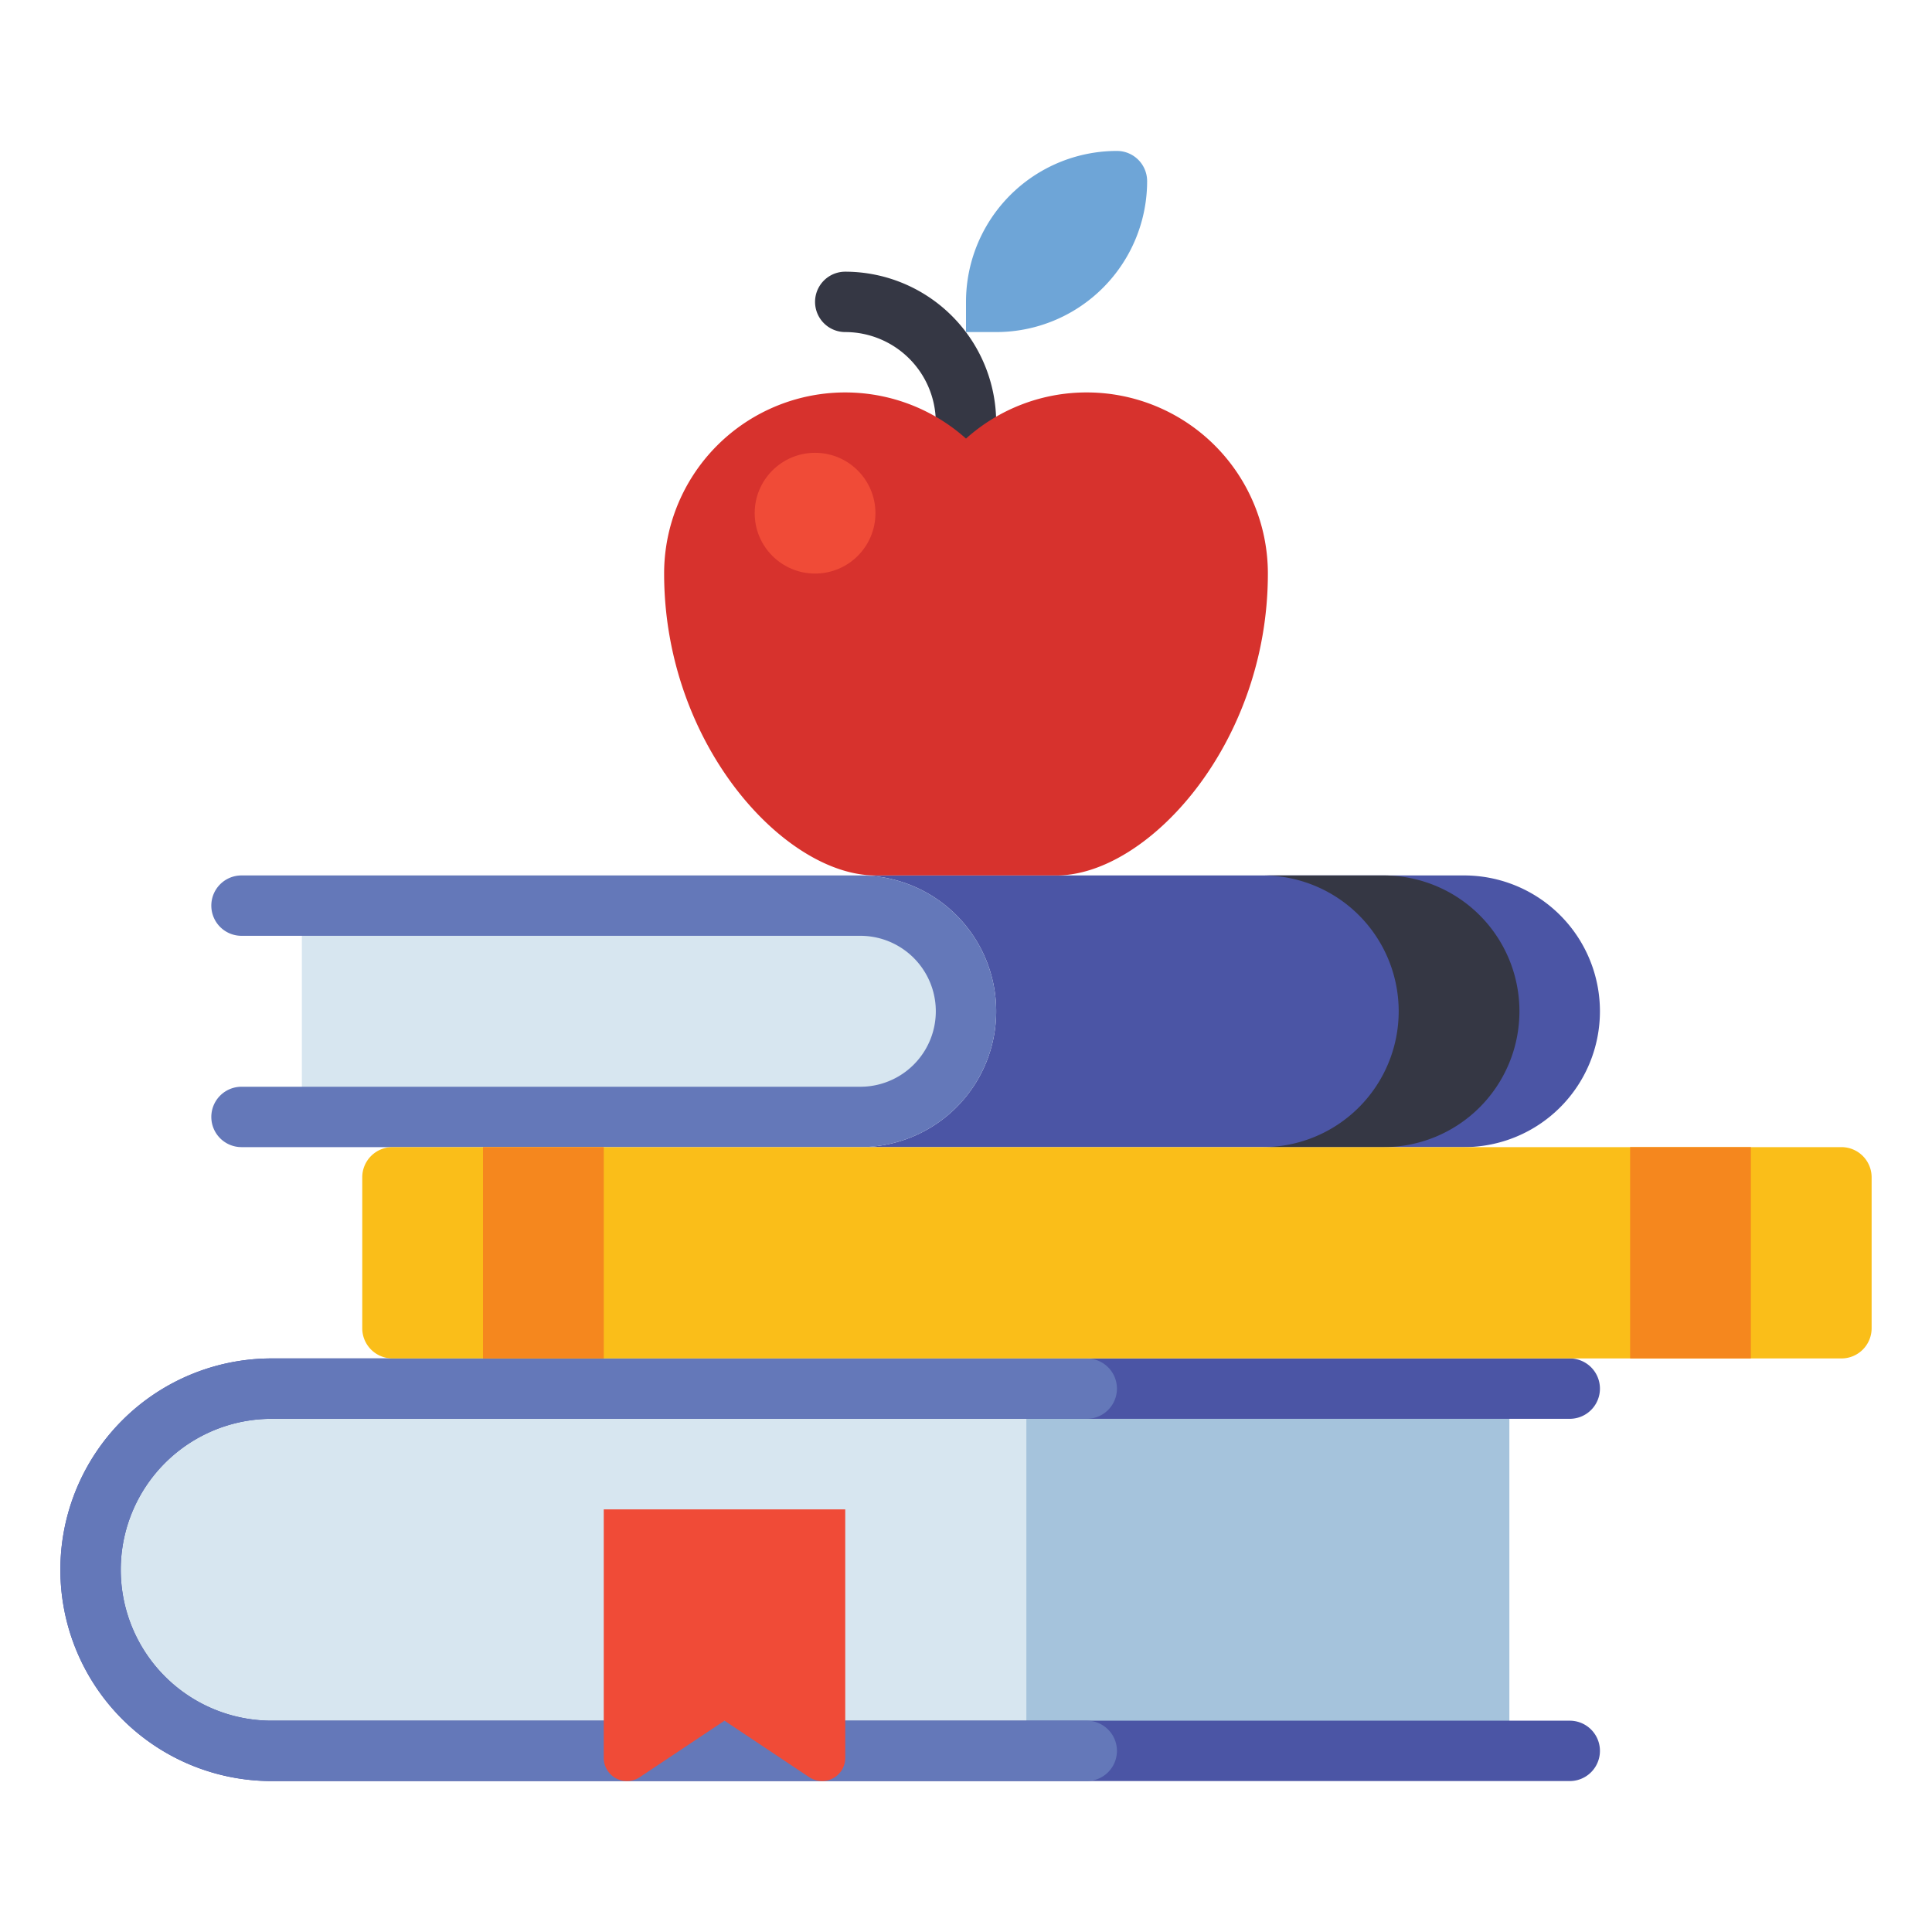 <svg width="512" height="512" fill="none" xmlns="http://www.w3.org/2000/svg"><path d="M256 125.333a8 8 0 01-8-8V112a24.028 24.028 0 00-24-24 8 8 0 110-16 40.045 40.045 0 0140 40v5.333a8 8 0 01-8 8z" fill="#353744"/><path d="M388 232H228a36 36 0 110 72h160a36 36 0 100-72z" fill="#4B55A5"/><path d="M80 240h148a28 28 0 010 56H80v-56z" fill="#D7E6F0"/><path d="M228 304H64a8.001 8.001 0 01-5.657-13.657A8.001 8.001 0 0164 288h164a20 20 0 000-40H64a8.001 8.001 0 01-5.657-13.657A8.001 8.001 0 0164 232h164a36 36 0 110 72z" fill="#6478B9"/><path d="M333.333 232h1.334a36 36 0 110 72h32a36.004 36.004 0 0025.456-10.544A36.004 36.004 0 00402.667 268a36 36 0 00-36-36h-33.334z" fill="#353744"/><path d="M400 368H72a47.999 47.999 0 100 96h328v-96z" fill="#A5C3DC"/><path d="M272 368H72a47.999 47.999 0 100 96h200v-96z" fill="#D7E6F0"/><path d="M416 472H72a56 56 0 010-112h344a8 8 0 110 16H72a39.998 39.998 0 00-40 40 39.998 39.998 0 0040 40h344a8 8 0 110 16z" fill="#4B55A5"/><path d="M288 472H72a56 56 0 010-112h216a8 8 0 110 16H72a39.998 39.998 0 00-40 40 39.998 39.998 0 0040 40h216a8 8 0 110 16z" fill="#6478B9"/><path d="M166.141 472a6.145 6.145 0 003.406-1.031L192 456l22.453 14.969a6.145 6.145 0 007.749-.767 6.153 6.153 0 001.798-4.343V400h-64v65.859a6.153 6.153 0 001.798 4.343 6.153 6.153 0 004.343 1.798z" fill="#F04B37"/><path d="M488 304H104a8 8 0 00-8 8v40a8 8 0 008 8h384a8 8 0 008-8v-40a8 8 0 00-8-8z" fill="#FABE19"/><path d="M128 304h32v56h-32v-56zm304 0h32v56h-32v-56z" fill="#F5871E"/><path d="M288 104a47.815 47.815 0 00-32 12.232 47.994 47.994 0 00-72.279 9.657A47.989 47.989 0 00176 152c0 45.333 32 80 56 80h48c24 0 56-34.667 56-80a48 48 0 00-48-48z" fill="#D7322D"/><path d="M216 152c8.837 0 16-7.163 16-16s-7.163-16-16-16-16 7.163-16 16 7.163 16 16 16z" fill="#F04B37"/><path d="M296 40a8 8 0 018 8 39.998 39.998 0 01-40 40h-8v-8a39.998 39.998 0 0140-40z" fill="#6EA5D7"/></svg>